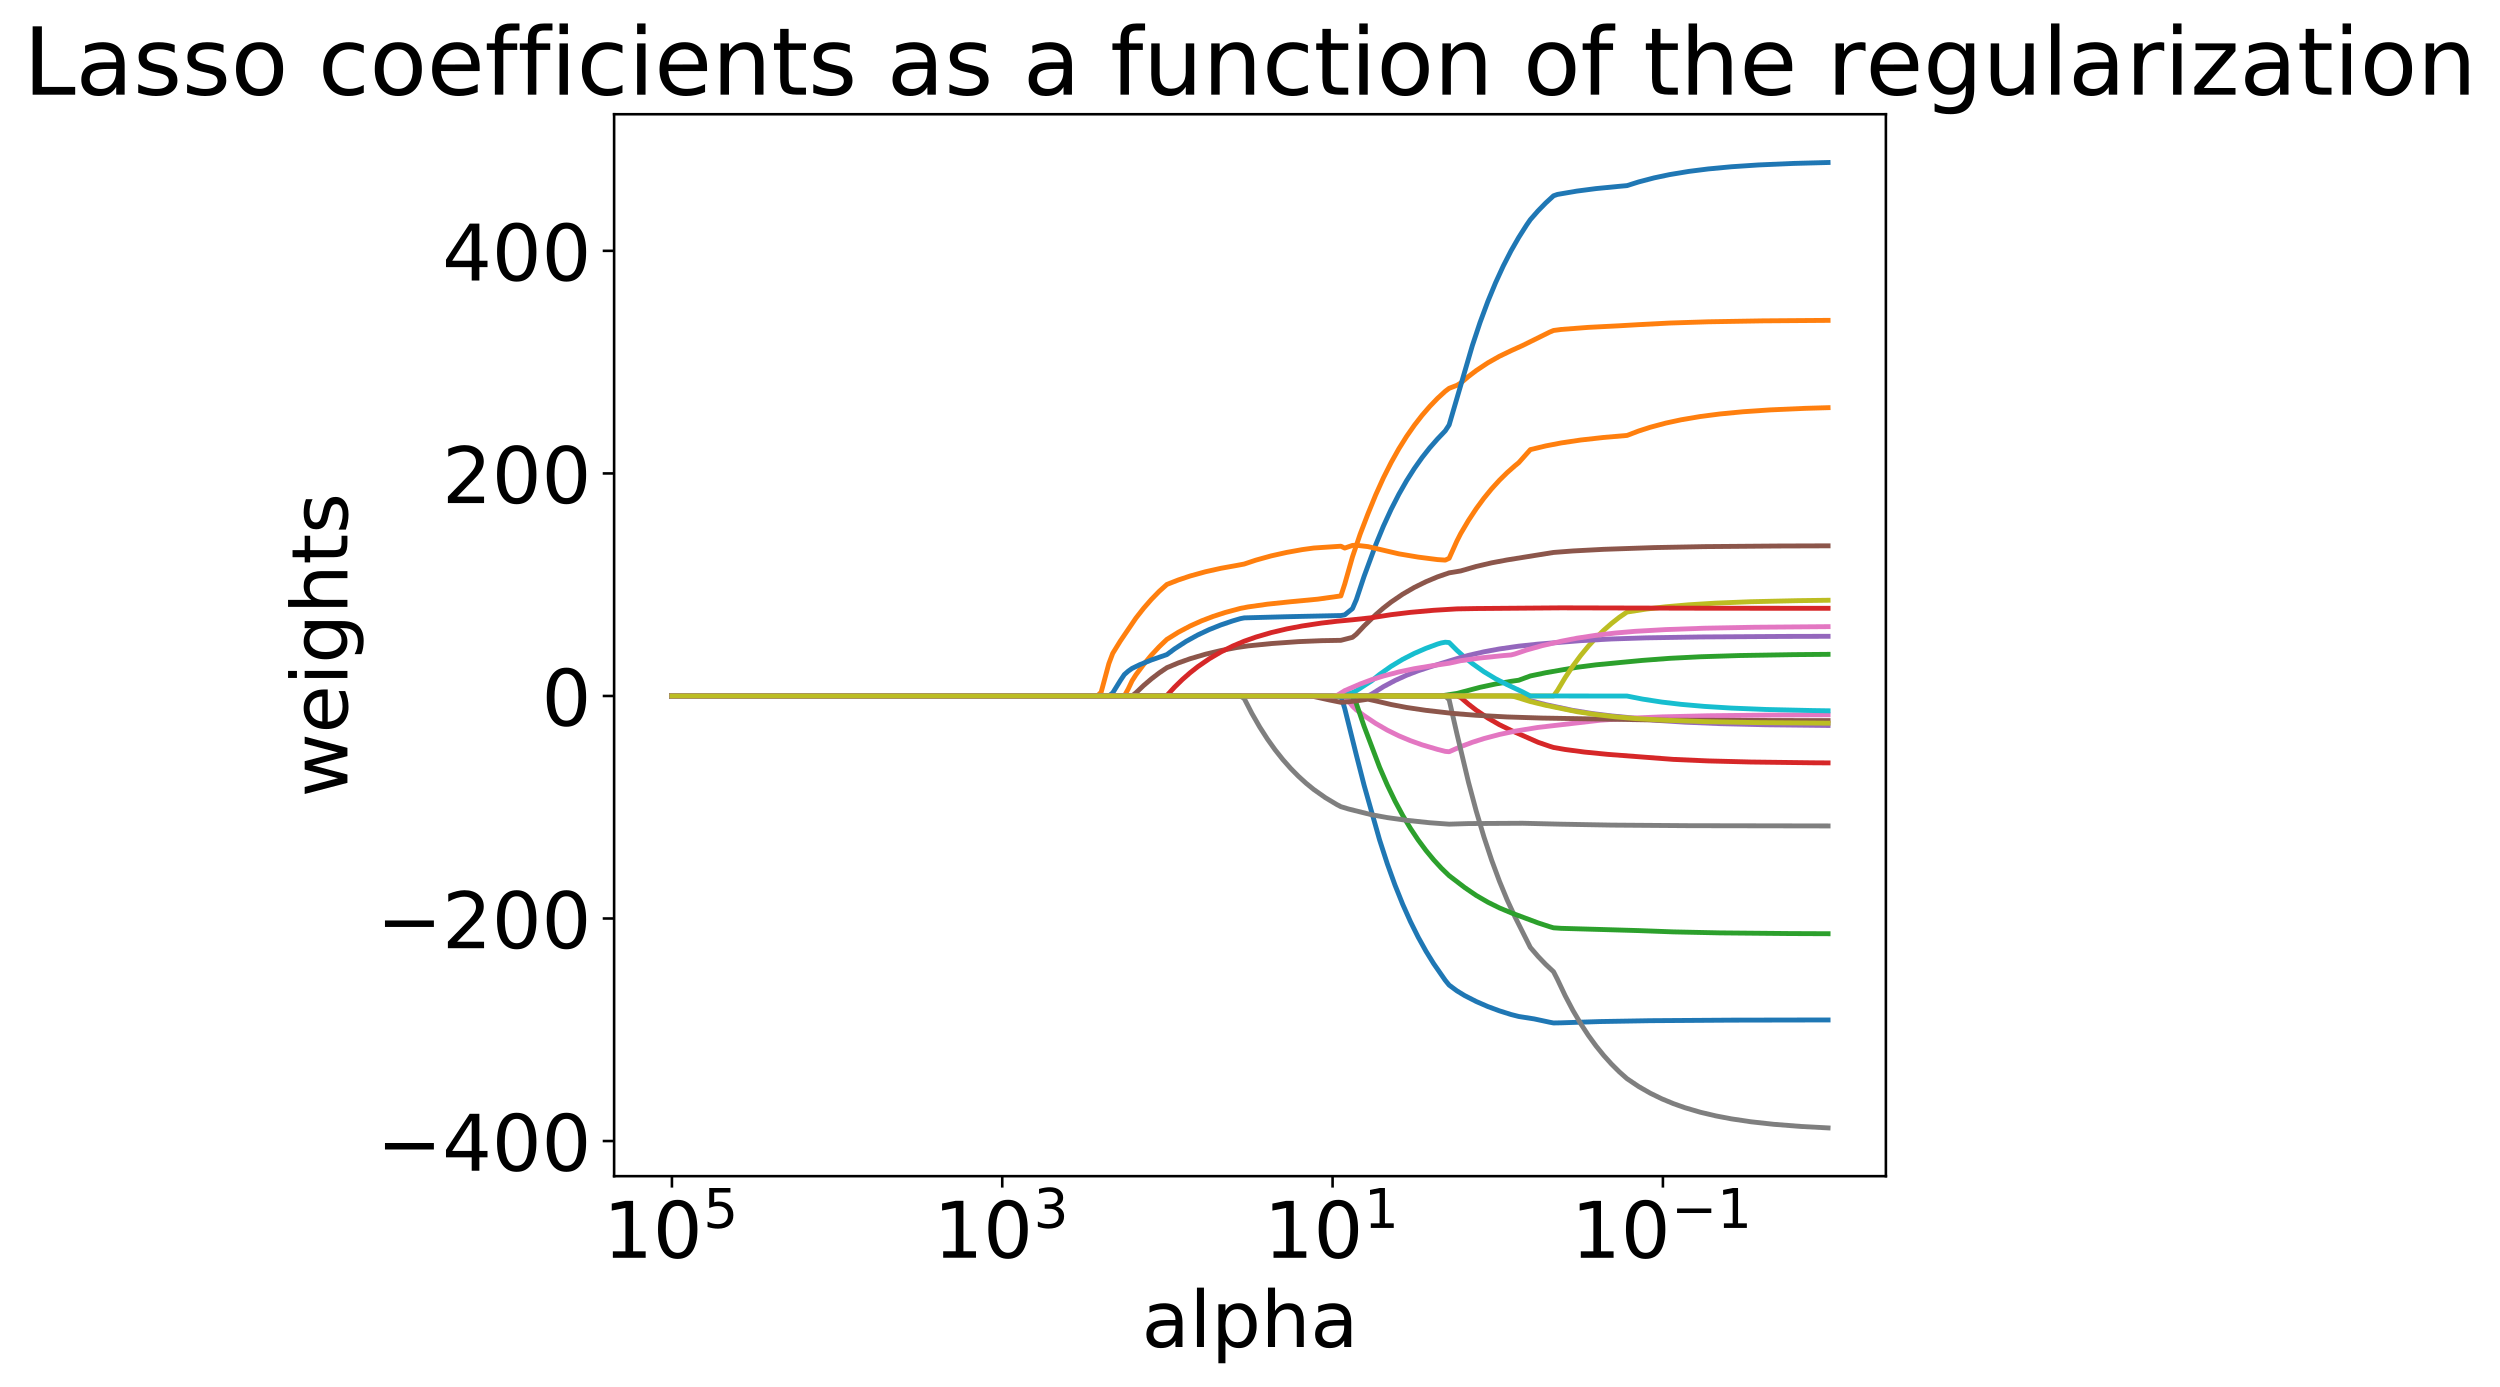 <?xml version="1.0" encoding="utf-8" standalone="no"?>
<!DOCTYPE svg PUBLIC "-//W3C//DTD SVG 1.1//EN"
  "http://www.w3.org/Graphics/SVG/1.1/DTD/svg11.dtd">
<!-- Created with matplotlib (https://matplotlib.org/) -->
<svg height="425.899pt" version="1.1" viewBox="0 0 767.831 425.899" width="767.831pt" xmlns="http://www.w3.org/2000/svg" xmlns:xlink="http://www.w3.org/1999/xlink">
 <defs>
  <style type="text/css">
*{stroke-linecap:butt;stroke-linejoin:round;}
  </style>
 </defs>
 <g id="figure_1">
  <g id="patch_1">
   <path d="M 0 425.899 
L 767.831 425.899 
L 767.831 0 
L 0 0 
z
" style="fill:#ffffff;"/>
  </g>
  <g id="axes_1">
   <g id="patch_2">
    <path d="M 188.615 361.243 
L 579.215 361.243 
L 579.215 35.084 
L 188.615 35.084 
z
" style="fill:#ffffff;"/>
   </g>
   <g id="matplotlib.axis_1">
    <g id="xtick_1">
     <g id="line2d_1">
      <defs>
       <path d="M 0 0 
L 0 3.5 
" id="m74394a9723" style="stroke:#000000;stroke-width:0.8;"/>
      </defs>
      <g>
       <use style="stroke:#000000;stroke-width:0.8;" x="510.733" xlink:href="#m74394a9723" y="361.243"/>
      </g>
     </g>
     <g id="text_1">
      <!-- $\mathdefault{10^{-1}}$ -->
      <defs>
       <path d="M 12.406 8.297 
L 28.516 8.297 
L 28.516 63.922 
L 10.984 60.406 
L 10.984 69.391 
L 28.422 72.906 
L 38.281 72.906 
L 38.281 8.297 
L 54.391 8.297 
L 54.391 0 
L 12.406 0 
z
" id="DejaVuSans-49"/>
       <path d="M 31.781 66.406 
Q 24.172 66.406 20.328 58.906 
Q 16.5 51.422 16.5 36.375 
Q 16.5 21.391 20.328 13.891 
Q 24.172 6.391 31.781 6.391 
Q 39.453 6.391 43.281 13.891 
Q 47.125 21.391 47.125 36.375 
Q 47.125 51.422 43.281 58.906 
Q 39.453 66.406 31.781 66.406 
z
M 31.781 74.219 
Q 44.047 74.219 50.516 64.516 
Q 56.984 54.828 56.984 36.375 
Q 56.984 17.969 50.516 8.266 
Q 44.047 -1.422 31.781 -1.422 
Q 19.531 -1.422 13.062 8.266 
Q 6.594 17.969 6.594 36.375 
Q 6.594 54.828 13.062 64.516 
Q 19.531 74.219 31.781 74.219 
z
" id="DejaVuSans-48"/>
       <path d="M 10.594 35.5 
L 73.188 35.5 
L 73.188 27.203 
L 10.594 27.203 
z
" id="DejaVuSans-8722"/>
      </defs>
      <g transform="translate(482.533 386.48)scale(0.24 -0.24)">
       <use transform="translate(0 0.684)" xlink:href="#DejaVuSans-49"/>
       <use transform="translate(63.623 0.684)" xlink:href="#DejaVuSans-48"/>
       <use transform="translate(128.203 38.966)scale(0.7)" xlink:href="#DejaVuSans-8722"/>
       <use transform="translate(186.855 38.966)scale(0.7)" xlink:href="#DejaVuSans-49"/>
      </g>
     </g>
    </g>
    <g id="xtick_2">
     <g id="line2d_2">
      <g>
       <use style="stroke:#000000;stroke-width:0.8;" x="409.279" xlink:href="#m74394a9723" y="361.243"/>
      </g>
     </g>
     <g id="text_2">
      <!-- $\mathdefault{10^{1}}$ -->
      <g transform="translate(388.159 386.48)scale(0.24 -0.24)">
       <use transform="translate(0 0.684)" xlink:href="#DejaVuSans-49"/>
       <use transform="translate(63.623 0.684)" xlink:href="#DejaVuSans-48"/>
       <use transform="translate(128.203 38.966)scale(0.7)" xlink:href="#DejaVuSans-49"/>
      </g>
     </g>
    </g>
    <g id="xtick_3">
     <g id="line2d_3">
      <g>
       <use style="stroke:#000000;stroke-width:0.8;" x="307.824" xlink:href="#m74394a9723" y="361.243"/>
      </g>
     </g>
     <g id="text_3">
      <!-- $\mathdefault{10^{3}}$ -->
      <defs>
       <path d="M 40.578 39.312 
Q 47.656 37.797 51.625 33 
Q 55.609 28.219 55.609 21.188 
Q 55.609 10.406 48.188 4.484 
Q 40.766 -1.422 27.094 -1.422 
Q 22.516 -1.422 17.656 -0.516 
Q 12.797 0.391 7.625 2.203 
L 7.625 11.719 
Q 11.719 9.328 16.594 8.109 
Q 21.484 6.891 26.812 6.891 
Q 36.078 6.891 40.938 10.547 
Q 45.797 14.203 45.797 21.188 
Q 45.797 27.641 41.281 31.266 
Q 36.766 34.906 28.719 34.906 
L 20.219 34.906 
L 20.219 43.016 
L 29.109 43.016 
Q 36.375 43.016 40.234 45.922 
Q 44.094 48.828 44.094 54.297 
Q 44.094 59.906 40.109 62.906 
Q 36.141 65.922 28.719 65.922 
Q 24.656 65.922 20.016 65.031 
Q 15.375 64.156 9.812 62.312 
L 9.812 71.094 
Q 15.438 72.656 20.344 73.438 
Q 25.25 74.219 29.594 74.219 
Q 40.828 74.219 47.359 69.109 
Q 53.906 64.016 53.906 55.328 
Q 53.906 49.266 50.438 45.094 
Q 46.969 40.922 40.578 39.312 
z
" id="DejaVuSans-51"/>
      </defs>
      <g transform="translate(286.704 386.48)scale(0.24 -0.24)">
       <use transform="translate(0 0.766)" xlink:href="#DejaVuSans-49"/>
       <use transform="translate(63.623 0.766)" xlink:href="#DejaVuSans-48"/>
       <use transform="translate(128.203 39.047)scale(0.7)" xlink:href="#DejaVuSans-51"/>
      </g>
     </g>
    </g>
    <g id="xtick_4">
     <g id="line2d_4">
      <g>
       <use style="stroke:#000000;stroke-width:0.8;" x="206.37" xlink:href="#m74394a9723" y="361.243"/>
      </g>
     </g>
     <g id="text_4">
      <!-- $\mathdefault{10^{5}}$ -->
      <defs>
       <path d="M 10.797 72.906 
L 49.516 72.906 
L 49.516 64.594 
L 19.828 64.594 
L 19.828 46.734 
Q 21.969 47.469 24.109 47.828 
Q 26.266 48.188 28.422 48.188 
Q 40.625 48.188 47.75 41.5 
Q 54.891 34.812 54.891 23.391 
Q 54.891 11.625 47.562 5.094 
Q 40.234 -1.422 26.906 -1.422 
Q 22.312 -1.422 17.547 -0.641 
Q 12.797 0.141 7.719 1.703 
L 7.719 11.625 
Q 12.109 9.234 16.797 8.062 
Q 21.484 6.891 26.703 6.891 
Q 35.156 6.891 40.078 11.328 
Q 45.016 15.766 45.016 23.391 
Q 45.016 31 40.078 35.438 
Q 35.156 39.891 26.703 39.891 
Q 22.75 39.891 18.812 39.016 
Q 14.891 38.141 10.797 36.281 
z
" id="DejaVuSans-53"/>
      </defs>
      <g transform="translate(185.25 386.48)scale(0.24 -0.24)">
       <use transform="translate(0 0.684)" xlink:href="#DejaVuSans-49"/>
       <use transform="translate(63.623 0.684)" xlink:href="#DejaVuSans-48"/>
       <use transform="translate(128.203 38.966)scale(0.7)" xlink:href="#DejaVuSans-53"/>
      </g>
     </g>
    </g>
    <g id="text_5">
     <!-- alpha -->
     <defs>
      <path d="M 34.281 27.484 
Q 23.391 27.484 19.188 25 
Q 14.984 22.516 14.984 16.5 
Q 14.984 11.719 18.141 8.906 
Q 21.297 6.109 26.703 6.109 
Q 34.188 6.109 38.703 11.406 
Q 43.219 16.703 43.219 25.484 
L 43.219 27.484 
z
M 52.203 31.203 
L 52.203 0 
L 43.219 0 
L 43.219 8.297 
Q 40.141 3.328 35.547 0.953 
Q 30.953 -1.422 24.312 -1.422 
Q 15.922 -1.422 10.953 3.297 
Q 6 8.016 6 15.922 
Q 6 25.141 12.172 29.828 
Q 18.359 34.516 30.609 34.516 
L 43.219 34.516 
L 43.219 35.406 
Q 43.219 41.609 39.141 45 
Q 35.062 48.391 27.688 48.391 
Q 23 48.391 18.547 47.266 
Q 14.109 46.141 10.016 43.891 
L 10.016 52.203 
Q 14.938 54.109 19.578 55.047 
Q 24.219 56 28.609 56 
Q 40.484 56 46.344 49.844 
Q 52.203 43.703 52.203 31.203 
z
" id="DejaVuSans-97"/>
      <path d="M 9.422 75.984 
L 18.406 75.984 
L 18.406 0 
L 9.422 0 
z
" id="DejaVuSans-108"/>
      <path d="M 18.109 8.203 
L 18.109 -20.797 
L 9.078 -20.797 
L 9.078 54.688 
L 18.109 54.688 
L 18.109 46.391 
Q 20.953 51.266 25.266 53.625 
Q 29.594 56 35.594 56 
Q 45.562 56 51.781 48.094 
Q 58.016 40.188 58.016 27.297 
Q 58.016 14.406 51.781 6.484 
Q 45.562 -1.422 35.594 -1.422 
Q 29.594 -1.422 25.266 0.953 
Q 20.953 3.328 18.109 8.203 
z
M 48.688 27.297 
Q 48.688 37.203 44.609 42.844 
Q 40.531 48.484 33.406 48.484 
Q 26.266 48.484 22.188 42.844 
Q 18.109 37.203 18.109 27.297 
Q 18.109 17.391 22.188 11.75 
Q 26.266 6.109 33.406 6.109 
Q 40.531 6.109 44.609 11.75 
Q 48.688 17.391 48.688 27.297 
z
" id="DejaVuSans-112"/>
      <path d="M 54.891 33.016 
L 54.891 0 
L 45.906 0 
L 45.906 32.719 
Q 45.906 40.484 42.875 44.328 
Q 39.844 48.188 33.797 48.188 
Q 26.516 48.188 22.312 43.547 
Q 18.109 38.922 18.109 30.906 
L 18.109 0 
L 9.078 0 
L 9.078 75.984 
L 18.109 75.984 
L 18.109 46.188 
Q 21.344 51.125 25.703 53.562 
Q 30.078 56 35.797 56 
Q 45.219 56 50.047 50.172 
Q 54.891 44.344 54.891 33.016 
z
" id="DejaVuSans-104"/>
     </defs>
     <g transform="translate(350.651 413.707)scale(0.24 -0.24)">
      <use xlink:href="#DejaVuSans-97"/>
      <use x="61.279" xlink:href="#DejaVuSans-108"/>
      <use x="89.062" xlink:href="#DejaVuSans-112"/>
      <use x="152.539" xlink:href="#DejaVuSans-104"/>
      <use x="215.918" xlink:href="#DejaVuSans-97"/>
     </g>
    </g>
   </g>
   <g id="matplotlib.axis_2">
    <g id="ytick_1">
     <g id="line2d_5">
      <defs>
       <path d="M 0 0 
L -3.5 0 
" id="mc401675892" style="stroke:#000000;stroke-width:0.8;"/>
      </defs>
      <g>
       <use style="stroke:#000000;stroke-width:0.8;" x="188.615" xlink:href="#mc401675892" y="350.456"/>
      </g>
     </g>
     <g id="text_6">
      <!-- −400 -->
      <defs>
       <path d="M 37.797 64.312 
L 12.891 25.391 
L 37.797 25.391 
z
M 35.203 72.906 
L 47.609 72.906 
L 47.609 25.391 
L 58.016 25.391 
L 58.016 17.188 
L 47.609 17.188 
L 47.609 0 
L 37.797 0 
L 37.797 17.188 
L 4.891 17.188 
L 4.891 26.703 
z
" id="DejaVuSans-52"/>
      </defs>
      <g transform="translate(115.694 359.575)scale(0.24 -0.24)">
       <use xlink:href="#DejaVuSans-8722"/>
       <use x="83.789" xlink:href="#DejaVuSans-52"/>
       <use x="147.412" xlink:href="#DejaVuSans-48"/>
       <use x="211.035" xlink:href="#DejaVuSans-48"/>
      </g>
     </g>
    </g>
    <g id="ytick_2">
     <g id="line2d_6">
      <g>
       <use style="stroke:#000000;stroke-width:0.8;" x="188.615" xlink:href="#mc401675892" y="282.104"/>
      </g>
     </g>
     <g id="text_7">
      <!-- −200 -->
      <defs>
       <path d="M 19.188 8.297 
L 53.609 8.297 
L 53.609 0 
L 7.328 0 
L 7.328 8.297 
Q 12.938 14.109 22.625 23.891 
Q 32.328 33.688 34.812 36.531 
Q 39.547 41.844 41.422 45.531 
Q 43.312 49.219 43.312 52.781 
Q 43.312 58.594 39.234 62.25 
Q 35.156 65.922 28.609 65.922 
Q 23.969 65.922 18.812 64.312 
Q 13.672 62.703 7.812 59.422 
L 7.812 69.391 
Q 13.766 71.781 18.938 73 
Q 24.125 74.219 28.422 74.219 
Q 39.75 74.219 46.484 68.547 
Q 53.219 62.891 53.219 53.422 
Q 53.219 48.922 51.531 44.891 
Q 49.859 40.875 45.406 35.406 
Q 44.188 33.984 37.641 27.219 
Q 31.109 20.453 19.188 8.297 
z
" id="DejaVuSans-50"/>
      </defs>
      <g transform="translate(115.694 291.222)scale(0.24 -0.24)">
       <use xlink:href="#DejaVuSans-8722"/>
       <use x="83.789" xlink:href="#DejaVuSans-50"/>
       <use x="147.412" xlink:href="#DejaVuSans-48"/>
       <use x="211.035" xlink:href="#DejaVuSans-48"/>
      </g>
     </g>
    </g>
    <g id="ytick_3">
     <g id="line2d_7">
      <g>
       <use style="stroke:#000000;stroke-width:0.8;" x="188.615" xlink:href="#mc401675892" y="213.752"/>
      </g>
     </g>
     <g id="text_8">
      <!-- 0 -->
      <g transform="translate(166.345 222.87)scale(0.24 -0.24)">
       <use xlink:href="#DejaVuSans-48"/>
      </g>
     </g>
    </g>
    <g id="ytick_4">
     <g id="line2d_8">
      <g>
       <use style="stroke:#000000;stroke-width:0.8;" x="188.615" xlink:href="#mc401675892" y="145.399"/>
      </g>
     </g>
     <g id="text_9">
      <!-- 200 -->
      <g transform="translate(135.805 154.518)scale(0.24 -0.24)">
       <use xlink:href="#DejaVuSans-50"/>
       <use x="63.623" xlink:href="#DejaVuSans-48"/>
       <use x="127.246" xlink:href="#DejaVuSans-48"/>
      </g>
     </g>
    </g>
    <g id="ytick_5">
     <g id="line2d_9">
      <g>
       <use style="stroke:#000000;stroke-width:0.8;" x="188.615" xlink:href="#mc401675892" y="77.047"/>
      </g>
     </g>
     <g id="text_10">
      <!-- 400 -->
      <g transform="translate(135.805 86.165)scale(0.24 -0.24)">
       <use xlink:href="#DejaVuSans-52"/>
       <use x="63.623" xlink:href="#DejaVuSans-48"/>
       <use x="127.246" xlink:href="#DejaVuSans-48"/>
      </g>
     </g>
    </g>
    <g id="text_11">
     <!-- weights -->
     <defs>
      <path d="M 4.203 54.688 
L 13.188 54.688 
L 24.422 12.016 
L 35.594 54.688 
L 46.188 54.688 
L 57.422 12.016 
L 68.609 54.688 
L 77.594 54.688 
L 63.281 0 
L 52.688 0 
L 40.922 44.828 
L 29.109 0 
L 18.5 0 
z
" id="DejaVuSans-119"/>
      <path d="M 56.203 29.594 
L 56.203 25.203 
L 14.891 25.203 
Q 15.484 15.922 20.484 11.062 
Q 25.484 6.203 34.422 6.203 
Q 39.594 6.203 44.453 7.469 
Q 49.312 8.734 54.109 11.281 
L 54.109 2.781 
Q 49.266 0.734 44.188 -0.344 
Q 39.109 -1.422 33.891 -1.422 
Q 20.797 -1.422 13.156 6.188 
Q 5.516 13.812 5.516 26.812 
Q 5.516 40.234 12.766 48.109 
Q 20.016 56 32.328 56 
Q 43.359 56 49.781 48.891 
Q 56.203 41.797 56.203 29.594 
z
M 47.219 32.234 
Q 47.125 39.594 43.094 43.984 
Q 39.062 48.391 32.422 48.391 
Q 24.906 48.391 20.391 44.141 
Q 15.875 39.891 15.188 32.172 
z
" id="DejaVuSans-101"/>
      <path d="M 9.422 54.688 
L 18.406 54.688 
L 18.406 0 
L 9.422 0 
z
M 9.422 75.984 
L 18.406 75.984 
L 18.406 64.594 
L 9.422 64.594 
z
" id="DejaVuSans-105"/>
      <path d="M 45.406 27.984 
Q 45.406 37.75 41.375 43.109 
Q 37.359 48.484 30.078 48.484 
Q 22.859 48.484 18.828 43.109 
Q 14.797 37.75 14.797 27.984 
Q 14.797 18.266 18.828 12.891 
Q 22.859 7.516 30.078 7.516 
Q 37.359 7.516 41.375 12.891 
Q 45.406 18.266 45.406 27.984 
z
M 54.391 6.781 
Q 54.391 -7.172 48.188 -13.984 
Q 42 -20.797 29.203 -20.797 
Q 24.469 -20.797 20.266 -20.094 
Q 16.062 -19.391 12.109 -17.922 
L 12.109 -9.188 
Q 16.062 -11.328 19.922 -12.344 
Q 23.781 -13.375 27.781 -13.375 
Q 36.625 -13.375 41.016 -8.766 
Q 45.406 -4.156 45.406 5.172 
L 45.406 9.625 
Q 42.625 4.781 38.281 2.391 
Q 33.938 0 27.875 0 
Q 17.828 0 11.672 7.656 
Q 5.516 15.328 5.516 27.984 
Q 5.516 40.672 11.672 48.328 
Q 17.828 56 27.875 56 
Q 33.938 56 38.281 53.609 
Q 42.625 51.219 45.406 46.391 
L 45.406 54.688 
L 54.391 54.688 
z
" id="DejaVuSans-103"/>
      <path d="M 18.312 70.219 
L 18.312 54.688 
L 36.812 54.688 
L 36.812 47.703 
L 18.312 47.703 
L 18.312 18.016 
Q 18.312 11.328 20.141 9.422 
Q 21.969 7.516 27.594 7.516 
L 36.812 7.516 
L 36.812 0 
L 27.594 0 
Q 17.188 0 13.234 3.875 
Q 9.281 7.766 9.281 18.016 
L 9.281 47.703 
L 2.688 47.703 
L 2.688 54.688 
L 9.281 54.688 
L 9.281 70.219 
z
" id="DejaVuSans-116"/>
      <path d="M 44.281 53.078 
L 44.281 44.578 
Q 40.484 46.531 36.375 47.5 
Q 32.281 48.484 27.875 48.484 
Q 21.188 48.484 17.844 46.438 
Q 14.5 44.391 14.5 40.281 
Q 14.5 37.156 16.891 35.375 
Q 19.281 33.594 26.516 31.984 
L 29.594 31.297 
Q 39.156 29.25 43.188 25.516 
Q 47.219 21.781 47.219 15.094 
Q 47.219 7.469 41.188 3.016 
Q 35.156 -1.422 24.609 -1.422 
Q 20.219 -1.422 15.453 -0.562 
Q 10.688 0.297 5.422 2 
L 5.422 11.281 
Q 10.406 8.688 15.234 7.391 
Q 20.062 6.109 24.812 6.109 
Q 31.156 6.109 34.562 8.281 
Q 37.984 10.453 37.984 14.406 
Q 37.984 18.062 35.516 20.016 
Q 33.062 21.969 24.703 23.781 
L 21.578 24.516 
Q 13.234 26.266 9.516 29.906 
Q 5.812 33.547 5.812 39.891 
Q 5.812 47.609 11.281 51.797 
Q 16.75 56 26.812 56 
Q 31.781 56 36.172 55.266 
Q 40.578 54.547 44.281 53.078 
z
" id="DejaVuSans-115"/>
     </defs>
     <g transform="translate(106.703 244.874)rotate(-90)scale(0.24 -0.24)">
      <use xlink:href="#DejaVuSans-119"/>
      <use x="81.787" xlink:href="#DejaVuSans-101"/>
      <use x="143.311" xlink:href="#DejaVuSans-105"/>
      <use x="171.094" xlink:href="#DejaVuSans-103"/>
      <use x="234.57" xlink:href="#DejaVuSans-104"/>
      <use x="297.949" xlink:href="#DejaVuSans-116"/>
      <use x="337.158" xlink:href="#DejaVuSans-115"/>
     </g>
    </g>
   </g>
   <g id="line2d_10">
    <path clip-path="url(#pd6620770f5)" d="M 206.37 213.752 
L 411.824 213.752 
L 413.011 217.595 
L 416.574 231.879 
L 418.949 241.146 
L 423.7 257.922 
L 426.075 265.26 
L 428.45 271.849 
L 430.825 277.764 
L 433.2 283.074 
L 435.576 287.842 
L 437.951 292.123 
L 440.326 295.966 
L 443.889 301.101 
L 445.076 302.55 
L 447.452 304.315 
L 449.827 305.763 
L 453.39 307.588 
L 456.952 309.141 
L 460.515 310.462 
L 464.078 311.586 
L 466.453 312.193 
L 471.203 312.942 
L 475.954 313.961 
L 477.141 314.183 
L 479.517 314.14 
L 491.393 313.754 
L 506.831 313.488 
L 531.771 313.318 
L 561.461 313.258 
L 561.461 313.258 
" style="fill:none;stroke:#1f77b4;stroke-linecap:square;stroke-width:1.5;"/>
   </g>
   <g id="line2d_11">
    <path clip-path="url(#pd6620770f5)" d="M 206.37 213.752 
L 345.318 213.752 
L 346.506 211.616 
L 347.694 209.103 
L 348.881 207.242 
L 351.256 204.063 
L 353.632 201.209 
L 356.007 198.647 
L 358.382 196.375 
L 361.945 194.158 
L 365.508 192.272 
L 369.07 190.668 
L 372.633 189.304 
L 376.196 188.143 
L 380.946 186.86 
L 383.321 186.405 
L 389.259 185.562 
L 396.385 184.81 
L 404.698 184.025 
L 411.824 183.021 
L 413.011 179.387 
L 415.387 171.032 
L 417.762 164.014 
L 420.137 157.818 
L 422.512 152.012 
L 424.887 146.765 
L 427.262 142.055 
L 429.638 137.826 
L 432.013 134.029 
L 434.388 130.62 
L 436.763 127.56 
L 439.138 124.812 
L 441.514 122.345 
L 443.889 120.164 
L 445.076 119.267 
L 447.452 118.349 
L 448.639 117.637 
L 451.014 115.625 
L 453.39 113.818 
L 456.952 111.448 
L 460.515 109.432 
L 464.078 107.717 
L 467.641 106.11 
L 475.954 101.998 
L 477.141 101.5 
L 479.517 101.185 
L 487.83 100.546 
L 497.331 100.058 
L 503.269 99.712 
L 512.769 99.216 
L 524.645 98.832 
L 541.272 98.547 
L 561.461 98.395 
L 561.461 98.395 
" style="fill:none;stroke:#ff7f0e;stroke-linecap:square;stroke-width:1.5;"/>
   </g>
   <g id="line2d_12">
    <path clip-path="url(#pd6620770f5)" d="M 206.37 213.752 
L 442.701 213.707 
L 447.452 212.978 
L 449.827 212.354 
L 454.577 211.093 
L 459.328 210.077 
L 464.078 209.258 
L 466.453 208.92 
L 470.016 207.607 
L 474.766 206.611 
L 484.267 204.956 
L 490.205 204.188 
L 497.331 203.502 
L 504.456 202.829 
L 512.769 202.196 
L 522.27 201.712 
L 534.146 201.338 
L 550.772 201.061 
L 561.461 200.966 
L 561.461 200.966 
" style="fill:none;stroke:#2ca02c;stroke-linecap:square;stroke-width:1.5;"/>
   </g>
   <g id="line2d_13">
    <path clip-path="url(#pd6620770f5)" d="M 206.37 213.752 
L 447.452 213.752 
L 448.639 214.23 
L 451.014 216.278 
L 453.39 218.116 
L 456.952 220.527 
L 460.515 222.578 
L 464.078 224.323 
L 472.391 227.977 
L 475.954 229.202 
L 477.141 229.569 
L 480.704 230.19 
L 486.642 230.981 
L 493.768 231.688 
L 513.957 233.236 
L 524.645 233.704 
L 537.709 234.039 
L 556.71 234.278 
L 561.461 234.312 
L 561.461 234.312 
" style="fill:none;stroke:#d62728;stroke-linecap:square;stroke-width:1.5;"/>
   </g>
   <g id="line2d_14">
    <path clip-path="url(#pd6620770f5)" d="M 206.37 213.752 
L 466.453 213.752 
L 470.016 215.191 
L 474.766 216.42 
L 483.079 218.188 
L 489.017 219.148 
L 494.955 219.88 
L 509.207 221.266 
L 517.52 221.804 
L 528.208 222.255 
L 542.459 222.599 
L 561.461 222.818 
L 561.461 222.818 
" style="fill:none;stroke:#9467bd;stroke-linecap:square;stroke-width:1.5;"/>
   </g>
   <g id="line2d_15">
    <path clip-path="url(#pd6620770f5)" d="M 206.37 213.752 
L 347.694 213.752 
L 348.881 212.784 
L 351.256 210.528 
L 353.632 208.502 
L 356.007 206.683 
L 358.382 205.074 
L 361.945 203.587 
L 365.508 202.323 
L 370.258 200.926 
L 375.008 199.799 
L 379.759 198.891 
L 383.321 198.374 
L 390.447 197.658 
L 398.76 197.068 
L 405.886 196.772 
L 411.824 196.664 
L 415.387 195.747 
L 416.574 194.787 
L 418.949 192.255 
L 422.512 188.813 
L 424.887 186.753 
L 427.262 184.905 
L 430.825 182.48 
L 434.388 180.417 
L 437.951 178.662 
L 441.514 177.169 
L 445.076 175.942 
L 448.639 175.351 
L 453.39 173.974 
L 458.14 172.864 
L 462.89 171.969 
L 477.141 169.674 
L 483.079 169.218 
L 492.58 168.714 
L 508.019 168.183 
L 523.458 167.883 
L 546.022 167.695 
L 561.461 167.641 
L 561.461 167.641 
" style="fill:none;stroke:#8c564b;stroke-linecap:square;stroke-width:1.5;"/>
   </g>
   <g id="line2d_16">
    <path clip-path="url(#pd6620770f5)" d="M 206.37 213.752 
L 413.011 213.788 
L 415.387 216.881 
L 416.574 218.019 
L 418.949 219.797 
L 422.512 222.181 
L 426.075 224.244 
L 429.638 225.999 
L 433.2 227.492 
L 436.763 228.762 
L 441.514 230.166 
L 443.889 230.772 
L 445.076 230.879 
L 448.639 229.318 
L 452.202 227.979 
L 455.765 226.84 
L 460.515 225.581 
L 465.266 224.573 
L 472.391 223.412 
L 491.393 221.208 
L 499.706 220.627 
L 510.394 220.177 
L 524.645 219.834 
L 544.834 219.608 
L 561.461 219.528 
L 561.461 219.528 
" style="fill:none;stroke:#e377c2;stroke-linecap:square;stroke-width:1.5;"/>
   </g>
   <g id="line2d_17">
    <path clip-path="url(#pd6620770f5)" d="M 206.37 213.752 
L 443.889 213.752 
L 445.076 214.902 
L 447.452 225.309 
L 451.014 240.224 
L 453.39 249.092 
L 455.765 257.054 
L 458.14 264.202 
L 460.515 270.619 
L 462.89 276.38 
L 465.266 281.524 
L 470.016 290.986 
L 472.391 293.745 
L 474.766 296.222 
L 477.141 298.446 
L 478.329 300.77 
L 480.704 305.796 
L 483.079 310.308 
L 485.455 314.359 
L 487.83 317.997 
L 490.205 321.262 
L 492.58 324.194 
L 494.955 326.826 
L 497.331 329.189 
L 499.706 331.297 
L 503.269 333.701 
L 506.831 335.745 
L 510.394 337.485 
L 513.957 338.964 
L 517.52 340.223 
L 522.27 341.614 
L 527.02 342.735 
L 531.771 343.639 
L 537.709 344.526 
L 544.834 345.318 
L 553.148 345.971 
L 561.461 346.418 
L 561.461 346.418 
" style="fill:none;stroke:#7f7f7f;stroke-linecap:square;stroke-width:1.5;"/>
   </g>
   <g id="line2d_18">
    <path clip-path="url(#pd6620770f5)" d="M 206.37 213.752 
L 477.141 213.752 
L 478.329 212.103 
L 480.704 208.123 
L 483.079 204.549 
L 485.455 201.341 
L 487.83 198.461 
L 490.205 195.875 
L 492.58 193.553 
L 494.955 191.469 
L 497.331 189.597 
L 499.706 187.972 
L 505.644 187.063 
L 511.582 186.369 
L 518.707 185.749 
L 527.02 185.239 
L 537.709 184.811 
L 551.96 184.484 
L 561.461 184.358 
L 561.461 184.358 
" style="fill:none;stroke:#bcbd22;stroke-linecap:square;stroke-width:1.5;"/>
   </g>
   <g id="line2d_19">
    <path clip-path="url(#pd6620770f5)" d="M 206.37 213.752 
L 411.824 213.752 
L 413.011 213.185 
L 415.387 212.715 
L 416.574 212.14 
L 421.324 209.068 
L 423.7 207.15 
L 427.262 204.634 
L 430.825 202.494 
L 434.388 200.674 
L 437.951 199.125 
L 441.514 197.808 
L 442.701 197.459 
L 443.889 197.245 
L 445.076 197.346 
L 447.452 199.726 
L 449.827 201.866 
L 452.202 203.789 
L 455.765 206.311 
L 459.328 208.456 
L 462.89 210.281 
L 467.641 212.512 
L 470.016 213.752 
L 499.706 213.776 
L 504.456 214.711 
L 510.394 215.63 
L 516.332 216.331 
L 523.458 216.958 
L 531.771 217.474 
L 542.459 217.906 
L 556.71 218.236 
L 561.461 218.306 
L 561.461 218.306 
" style="fill:none;stroke:#17becf;stroke-linecap:square;stroke-width:1.5;"/>
   </g>
   <g id="line2d_20">
    <path clip-path="url(#pd6620770f5)" d="M 206.37 213.752 
L 340.568 213.752 
L 341.756 212.803 
L 344.131 208.955 
L 345.318 207.181 
L 346.506 206.136 
L 347.694 205.29 
L 350.069 204.14 
L 353.632 202.695 
L 358.382 201.042 
L 360.757 199.282 
L 364.32 196.974 
L 367.883 195.01 
L 371.446 193.34 
L 375.008 191.919 
L 378.571 190.71 
L 380.946 190.006 
L 382.134 189.771 
L 395.197 189.413 
L 411.824 189.05 
L 413.011 188.838 
L 415.387 186.916 
L 416.574 184.172 
L 418.949 177.028 
L 422.512 167.367 
L 424.887 161.609 
L 427.262 156.44 
L 429.638 151.799 
L 432.013 147.632 
L 434.388 143.891 
L 436.763 140.533 
L 439.138 137.517 
L 441.514 134.81 
L 443.889 132.319 
L 445.076 130.507 
L 452.202 106.152 
L 454.577 99.015 
L 456.952 92.609 
L 459.328 86.857 
L 461.703 81.693 
L 464.078 77.056 
L 466.453 72.914 
L 468.828 69.172 
L 470.016 67.453 
L 472.391 64.746 
L 474.766 62.316 
L 477.141 60.135 
L 478.329 59.716 
L 484.267 58.697 
L 490.205 57.92 
L 497.331 57.225 
L 499.706 57.009 
L 503.269 55.88 
L 508.019 54.633 
L 512.769 53.628 
L 518.707 52.641 
L 524.645 51.887 
L 531.771 51.214 
L 540.084 50.66 
L 550.772 50.195 
L 561.461 49.909 
L 561.461 49.909 
" style="fill:none;stroke:#1f77b4;stroke-linecap:square;stroke-width:1.5;"/>
   </g>
   <g id="line2d_21">
    <path clip-path="url(#pd6620770f5)" d="M 206.37 213.752 
L 337.005 213.752 
L 338.193 212.618 
L 340.568 203.817 
L 341.756 200.656 
L 344.131 196.809 
L 348.881 189.83 
L 351.256 186.802 
L 353.632 184.084 
L 356.007 181.643 
L 358.382 179.505 
L 361.945 178.105 
L 365.508 176.914 
L 370.258 175.597 
L 375.008 174.537 
L 379.759 173.681 
L 382.134 173.234 
L 385.697 172.041 
L 390.447 170.722 
L 395.197 169.66 
L 399.948 168.803 
L 403.511 168.312 
L 411.824 167.76 
L 413.011 168.331 
L 415.387 167.514 
L 416.574 167.468 
L 420.137 167.881 
L 429.638 170.105 
L 435.576 171.105 
L 441.514 171.868 
L 443.889 172.025 
L 445.076 171.473 
L 447.452 166.179 
L 448.639 163.854 
L 451.014 159.843 
L 453.39 156.243 
L 455.765 153.01 
L 458.14 150.108 
L 460.515 147.503 
L 462.89 145.163 
L 465.266 143.065 
L 466.453 142.1 
L 470.016 138.094 
L 474.766 136.951 
L 479.517 136.035 
L 485.455 135.146 
L 492.58 134.351 
L 499.706 133.738 
L 503.269 132.382 
L 506.831 131.229 
L 511.582 129.954 
L 516.332 128.927 
L 522.27 127.918 
L 528.208 127.148 
L 535.334 126.46 
L 543.647 125.893 
L 554.335 125.419 
L 561.461 125.208 
L 561.461 125.208 
" style="fill:none;stroke:#ff7f0e;stroke-linecap:square;stroke-width:1.5;"/>
   </g>
   <g id="line2d_22">
    <path clip-path="url(#pd6620770f5)" d="M 206.37 213.752 
L 415.387 213.752 
L 416.574 216.096 
L 418.949 223.046 
L 423.7 235.608 
L 426.075 241.1 
L 428.45 246.03 
L 430.825 250.456 
L 433.2 254.43 
L 435.576 257.998 
L 437.951 261.201 
L 440.326 264.077 
L 442.701 266.658 
L 445.076 268.948 
L 449.827 272.578 
L 453.39 275.013 
L 456.952 277.084 
L 460.515 278.846 
L 464.078 280.345 
L 472.391 283.447 
L 475.954 284.613 
L 477.141 284.961 
L 479.517 285.123 
L 492.58 285.5 
L 503.269 285.815 
L 513.957 286.213 
L 528.208 286.518 
L 549.585 286.725 
L 561.461 286.778 
L 561.461 286.778 
" style="fill:none;stroke:#2ca02c;stroke-linecap:square;stroke-width:1.5;"/>
   </g>
   <g id="line2d_23">
    <path clip-path="url(#pd6620770f5)" d="M 206.37 213.752 
L 357.194 213.752 
L 358.382 213.616 
L 360.757 211.032 
L 363.132 208.712 
L 365.508 206.629 
L 367.883 204.759 
L 371.446 202.306 
L 375.008 200.219 
L 378.571 198.444 
L 382.134 196.937 
L 385.697 195.677 
L 390.447 194.284 
L 395.197 193.161 
L 399.948 192.256 
L 405.886 191.361 
L 410.636 190.803 
L 415.387 190.356 
L 421.324 189.715 
L 427.262 188.785 
L 433.2 188.074 
L 440.326 187.439 
L 447.452 187.008 
L 453.39 186.902 
L 479.517 186.688 
L 525.833 186.81 
L 561.461 186.829 
L 561.461 186.829 
" style="fill:none;stroke:#d62728;stroke-linecap:square;stroke-width:1.5;"/>
   </g>
   <g id="line2d_24">
    <path clip-path="url(#pd6620770f5)" d="M 206.37 213.752 
L 420.137 213.752 
L 421.324 213.139 
L 424.887 210.904 
L 428.45 209.003 
L 432.013 207.386 
L 435.576 206.01 
L 439.138 204.839 
L 447.452 202.291 
L 451.014 201.281 
L 455.765 200.19 
L 460.515 199.311 
L 466.453 198.456 
L 472.391 197.823 
L 485.455 196.765 
L 494.955 196.246 
L 505.644 195.901 
L 522.27 195.629 
L 548.397 195.462 
L 561.461 195.429 
L 561.461 195.429 
" style="fill:none;stroke:#9467bd;stroke-linecap:square;stroke-width:1.5;"/>
   </g>
   <g id="line2d_25">
    <path clip-path="url(#pd6620770f5)" d="M 206.37 213.752 
L 402.323 213.752 
L 403.511 213.924 
L 408.261 214.975 
L 411.824 215.699 
L 414.199 215.539 
L 416.574 215.273 
L 420.137 214.737 
L 422.512 215.264 
L 427.262 216.384 
L 432.013 217.286 
L 437.951 218.172 
L 446.264 219.12 
L 453.39 219.687 
L 462.89 220.199 
L 473.579 220.542 
L 512.769 221.205 
L 551.96 221.305 
L 561.461 221.312 
L 561.461 221.312 
" style="fill:none;stroke:#8c564b;stroke-linecap:square;stroke-width:1.5;"/>
   </g>
   <g id="line2d_26">
    <path clip-path="url(#pd6620770f5)" d="M 206.37 213.752 
L 409.449 213.752 
L 410.636 213.602 
L 413.011 212.122 
L 417.762 210.072 
L 421.324 208.743 
L 424.887 207.619 
L 429.638 206.376 
L 434.388 205.375 
L 440.326 204.392 
L 445.076 203.697 
L 448.639 202.912 
L 454.577 202.088 
L 461.703 201.352 
L 464.078 201.155 
L 465.266 200.859 
L 468.828 199.653 
L 473.579 198.314 
L 479.517 196.946 
L 484.267 196.021 
L 490.205 195.113 
L 496.143 194.42 
L 502.081 193.91 
L 511.582 193.366 
L 523.458 192.946 
L 538.896 192.649 
L 561.461 192.462 
L 561.461 192.462 
" style="fill:none;stroke:#e377c2;stroke-linecap:square;stroke-width:1.5;"/>
   </g>
   <g id="line2d_27">
    <path clip-path="url(#pd6620770f5)" d="M 206.37 213.752 
L 380.946 213.752 
L 382.134 214.539 
L 384.509 219.14 
L 386.884 223.271 
L 389.259 226.979 
L 391.635 230.308 
L 394.01 233.297 
L 396.385 235.981 
L 398.76 238.39 
L 401.135 240.553 
L 403.511 242.488 
L 407.073 244.999 
L 410.636 247.133 
L 411.824 247.758 
L 414.199 248.476 
L 421.324 250.255 
L 426.075 251.108 
L 432.013 251.945 
L 439.138 252.693 
L 445.076 253.127 
L 451.014 252.945 
L 467.641 252.848 
L 479.517 253.135 
L 494.955 253.414 
L 518.707 253.594 
L 561.461 253.673 
L 561.461 253.673 
" style="fill:none;stroke:#7f7f7f;stroke-linecap:square;stroke-width:1.5;"/>
   </g>
   <g id="line2d_28">
    <path clip-path="url(#pd6620770f5)" d="M 206.37 213.752 
L 464.078 213.752 
L 465.266 213.992 
L 470.016 215.466 
L 474.766 216.626 
L 484.267 218.57 
L 490.205 219.476 
L 496.143 220.167 
L 502.081 220.675 
L 511.582 221.215 
L 523.458 221.631 
L 538.896 221.925 
L 561.461 222.111 
L 561.461 222.111 
" style="fill:none;stroke:#bcbd22;stroke-linecap:square;stroke-width:1.5;"/>
   </g>
   <g id="patch_3">
    <path d="M 188.615 361.243 
L 188.615 35.084 
" style="fill:none;stroke:#000000;stroke-linecap:square;stroke-linejoin:miter;stroke-width:0.8;"/>
   </g>
   <g id="patch_4">
    <path d="M 579.215 361.243 
L 579.215 35.084 
" style="fill:none;stroke:#000000;stroke-linecap:square;stroke-linejoin:miter;stroke-width:0.8;"/>
   </g>
   <g id="patch_5">
    <path d="M 188.615 361.243 
L 579.215 361.243 
" style="fill:none;stroke:#000000;stroke-linecap:square;stroke-linejoin:miter;stroke-width:0.8;"/>
   </g>
   <g id="patch_6">
    <path d="M 188.615 35.084 
L 579.215 35.084 
" style="fill:none;stroke:#000000;stroke-linecap:square;stroke-linejoin:miter;stroke-width:0.8;"/>
   </g>
   <g id="text_12">
    <!-- Lasso coefficients as a function of the regularization -->
    <defs>
     <path d="M 9.812 72.906 
L 19.672 72.906 
L 19.672 8.297 
L 55.172 8.297 
L 55.172 0 
L 9.812 0 
z
" id="DejaVuSans-76"/>
     <path d="M 30.609 48.391 
Q 23.391 48.391 19.188 42.75 
Q 14.984 37.109 14.984 27.297 
Q 14.984 17.484 19.156 11.844 
Q 23.344 6.203 30.609 6.203 
Q 37.797 6.203 41.984 11.859 
Q 46.188 17.531 46.188 27.297 
Q 46.188 37.016 41.984 42.703 
Q 37.797 48.391 30.609 48.391 
z
M 30.609 56 
Q 42.328 56 49.016 48.375 
Q 55.719 40.766 55.719 27.297 
Q 55.719 13.875 49.016 6.219 
Q 42.328 -1.422 30.609 -1.422 
Q 18.844 -1.422 12.172 6.219 
Q 5.516 13.875 5.516 27.297 
Q 5.516 40.766 12.172 48.375 
Q 18.844 56 30.609 56 
z
" id="DejaVuSans-111"/>
     <path id="DejaVuSans-32"/>
     <path d="M 48.781 52.594 
L 48.781 44.188 
Q 44.969 46.297 41.141 47.344 
Q 37.312 48.391 33.406 48.391 
Q 24.656 48.391 19.812 42.844 
Q 14.984 37.312 14.984 27.297 
Q 14.984 17.281 19.812 11.734 
Q 24.656 6.203 33.406 6.203 
Q 37.312 6.203 41.141 7.25 
Q 44.969 8.297 48.781 10.406 
L 48.781 2.094 
Q 45.016 0.344 40.984 -0.531 
Q 36.969 -1.422 32.422 -1.422 
Q 20.062 -1.422 12.781 6.344 
Q 5.516 14.109 5.516 27.297 
Q 5.516 40.672 12.859 48.328 
Q 20.219 56 33.016 56 
Q 37.156 56 41.109 55.141 
Q 45.062 54.297 48.781 52.594 
z
" id="DejaVuSans-99"/>
     <path d="M 37.109 75.984 
L 37.109 68.5 
L 28.516 68.5 
Q 23.688 68.5 21.797 66.547 
Q 19.922 64.594 19.922 59.516 
L 19.922 54.688 
L 34.719 54.688 
L 34.719 47.703 
L 19.922 47.703 
L 19.922 0 
L 10.891 0 
L 10.891 47.703 
L 2.297 47.703 
L 2.297 54.688 
L 10.891 54.688 
L 10.891 58.5 
Q 10.891 67.625 15.141 71.797 
Q 19.391 75.984 28.609 75.984 
z
" id="DejaVuSans-102"/>
     <path d="M 54.891 33.016 
L 54.891 0 
L 45.906 0 
L 45.906 32.719 
Q 45.906 40.484 42.875 44.328 
Q 39.844 48.188 33.797 48.188 
Q 26.516 48.188 22.312 43.547 
Q 18.109 38.922 18.109 30.906 
L 18.109 0 
L 9.078 0 
L 9.078 54.688 
L 18.109 54.688 
L 18.109 46.188 
Q 21.344 51.125 25.703 53.562 
Q 30.078 56 35.797 56 
Q 45.219 56 50.047 50.172 
Q 54.891 44.344 54.891 33.016 
z
" id="DejaVuSans-110"/>
     <path d="M 8.5 21.578 
L 8.5 54.688 
L 17.484 54.688 
L 17.484 21.922 
Q 17.484 14.156 20.5 10.266 
Q 23.531 6.391 29.594 6.391 
Q 36.859 6.391 41.078 11.031 
Q 45.312 15.672 45.312 23.688 
L 45.312 54.688 
L 54.297 54.688 
L 54.297 0 
L 45.312 0 
L 45.312 8.406 
Q 42.047 3.422 37.719 1 
Q 33.406 -1.422 27.688 -1.422 
Q 18.266 -1.422 13.375 4.438 
Q 8.5 10.297 8.5 21.578 
z
M 31.109 56 
z
" id="DejaVuSans-117"/>
     <path d="M 41.109 46.297 
Q 39.594 47.172 37.812 47.578 
Q 36.031 48 33.891 48 
Q 26.266 48 22.188 43.047 
Q 18.109 38.094 18.109 28.812 
L 18.109 0 
L 9.078 0 
L 9.078 54.688 
L 18.109 54.688 
L 18.109 46.188 
Q 20.953 51.172 25.484 53.578 
Q 30.031 56 36.531 56 
Q 37.453 56 38.578 55.875 
Q 39.703 55.766 41.062 55.516 
z
" id="DejaVuSans-114"/>
     <path d="M 5.516 54.688 
L 48.188 54.688 
L 48.188 46.484 
L 14.406 7.172 
L 48.188 7.172 
L 48.188 0 
L 4.297 0 
L 4.297 8.203 
L 38.094 47.516 
L 5.516 47.516 
z
" id="DejaVuSans-122"/>
    </defs>
    <g transform="translate(7.2 29.084)scale(0.288 -0.288)">
     <use xlink:href="#DejaVuSans-76"/>
     <use x="55.713" xlink:href="#DejaVuSans-97"/>
     <use x="116.992" xlink:href="#DejaVuSans-115"/>
     <use x="169.092" xlink:href="#DejaVuSans-115"/>
     <use x="221.191" xlink:href="#DejaVuSans-111"/>
     <use x="282.373" xlink:href="#DejaVuSans-32"/>
     <use x="314.16" xlink:href="#DejaVuSans-99"/>
     <use x="369.141" xlink:href="#DejaVuSans-111"/>
     <use x="430.322" xlink:href="#DejaVuSans-101"/>
     <use x="491.846" xlink:href="#DejaVuSans-102"/>
     <use x="527.051" xlink:href="#DejaVuSans-102"/>
     <use x="562.256" xlink:href="#DejaVuSans-105"/>
     <use x="590.039" xlink:href="#DejaVuSans-99"/>
     <use x="645.02" xlink:href="#DejaVuSans-105"/>
     <use x="672.803" xlink:href="#DejaVuSans-101"/>
     <use x="734.326" xlink:href="#DejaVuSans-110"/>
     <use x="797.705" xlink:href="#DejaVuSans-116"/>
     <use x="836.914" xlink:href="#DejaVuSans-115"/>
     <use x="889.014" xlink:href="#DejaVuSans-32"/>
     <use x="920.801" xlink:href="#DejaVuSans-97"/>
     <use x="982.08" xlink:href="#DejaVuSans-115"/>
     <use x="1034.18" xlink:href="#DejaVuSans-32"/>
     <use x="1065.967" xlink:href="#DejaVuSans-97"/>
     <use x="1127.246" xlink:href="#DejaVuSans-32"/>
     <use x="1159.033" xlink:href="#DejaVuSans-102"/>
     <use x="1194.238" xlink:href="#DejaVuSans-117"/>
     <use x="1257.617" xlink:href="#DejaVuSans-110"/>
     <use x="1320.996" xlink:href="#DejaVuSans-99"/>
     <use x="1375.977" xlink:href="#DejaVuSans-116"/>
     <use x="1415.186" xlink:href="#DejaVuSans-105"/>
     <use x="1442.969" xlink:href="#DejaVuSans-111"/>
     <use x="1504.15" xlink:href="#DejaVuSans-110"/>
     <use x="1567.529" xlink:href="#DejaVuSans-32"/>
     <use x="1599.316" xlink:href="#DejaVuSans-111"/>
     <use x="1660.498" xlink:href="#DejaVuSans-102"/>
     <use x="1695.703" xlink:href="#DejaVuSans-32"/>
     <use x="1727.49" xlink:href="#DejaVuSans-116"/>
     <use x="1766.699" xlink:href="#DejaVuSans-104"/>
     <use x="1830.078" xlink:href="#DejaVuSans-101"/>
     <use x="1891.602" xlink:href="#DejaVuSans-32"/>
     <use x="1923.389" xlink:href="#DejaVuSans-114"/>
     <use x="1964.471" xlink:href="#DejaVuSans-101"/>
     <use x="2025.994" xlink:href="#DejaVuSans-103"/>
     <use x="2089.471" xlink:href="#DejaVuSans-117"/>
     <use x="2152.85" xlink:href="#DejaVuSans-108"/>
     <use x="2180.633" xlink:href="#DejaVuSans-97"/>
     <use x="2241.912" xlink:href="#DejaVuSans-114"/>
     <use x="2283.025" xlink:href="#DejaVuSans-105"/>
     <use x="2310.809" xlink:href="#DejaVuSans-122"/>
     <use x="2363.299" xlink:href="#DejaVuSans-97"/>
     <use x="2424.578" xlink:href="#DejaVuSans-116"/>
     <use x="2463.787" xlink:href="#DejaVuSans-105"/>
     <use x="2491.57" xlink:href="#DejaVuSans-111"/>
     <use x="2552.752" xlink:href="#DejaVuSans-110"/>
    </g>
   </g>
  </g>
 </g>
 <defs>
  <clipPath id="pd6620770f5">
   <rect height="326.16" width="390.6" x="188.615" y="35.084"/>
  </clipPath>
 </defs>
</svg>

